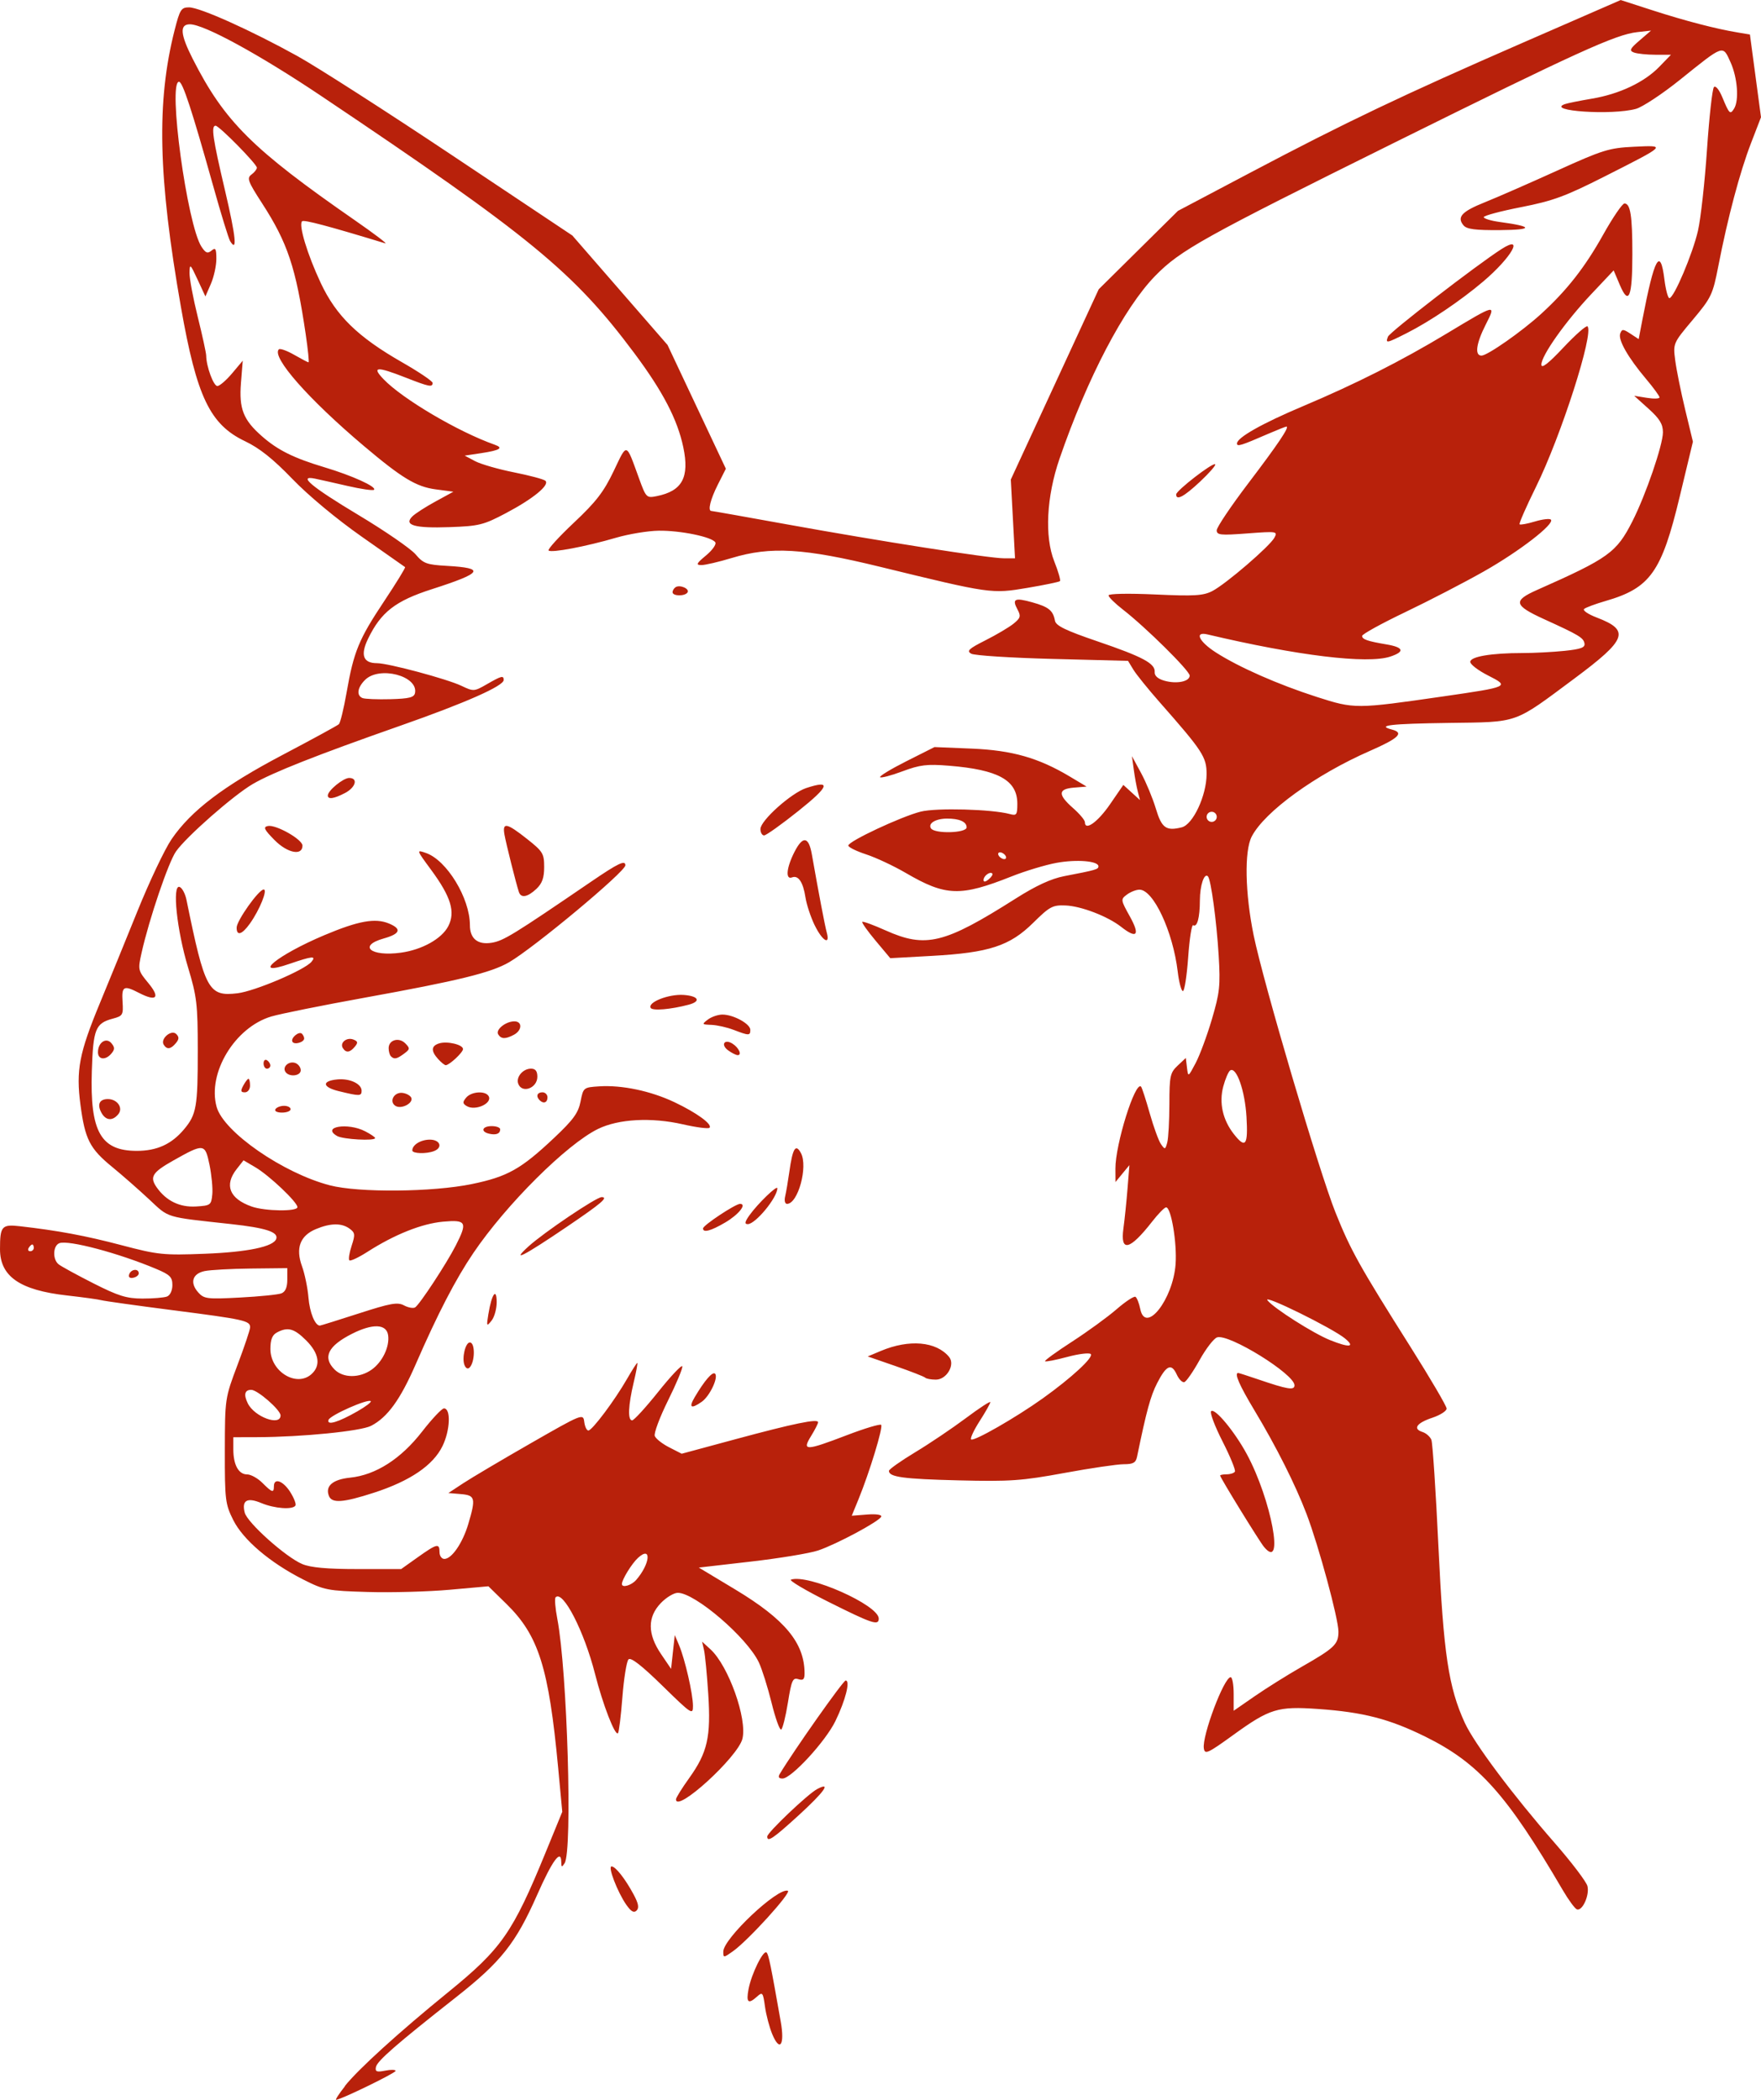 <svg xmlns="http://www.w3.org/2000/svg" xmlns:svg="http://www.w3.org/2000/svg" id="svg175" width="281.136" height="335.173" version="1.1" viewBox="0 0 74.384 88.681"><g id="layer1" transform="translate(-101.903,-113.564)"><path style="fill:#b8210b;stroke-width:1" id="path3955-5" d="m 116.466,201.674 c 0.561,-0.708 2.286,-2.276 4.354,-3.957 2.273,-1.848 2.74,-2.518 4.141,-5.941 l 0.692,-1.689 -0.173,-1.85 c -0.398,-4.245 -0.824,-5.597 -2.19,-6.934 l -0.757,-0.741 -1.642,0.147 c -0.903,0.081 -2.452,0.123 -3.443,0.094 -1.71,-0.05 -1.849,-0.077 -2.743,-0.53 -1.402,-0.712 -2.533,-1.674 -2.951,-2.511 -0.335,-0.67 -0.357,-0.849 -0.354,-2.927 0.005,-2.205 0.005,-2.218 0.535,-3.622 0.293,-0.775 0.533,-1.491 0.533,-1.591 0,-0.277 -0.247,-0.332 -3.265,-0.72 -1.541,-0.198 -2.899,-0.389 -3.017,-0.422 -0.118,-0.034 -0.772,-0.124 -1.454,-0.201 -1.992,-0.223 -2.829,-0.803 -2.829,-1.959 0,-0.966 0.075,-1.052 0.834,-0.966 1.618,0.184 2.775,0.4 4.305,0.803 1.533,0.404 1.764,0.428 3.498,0.361 1.825,-0.07 2.923,-0.299 3.032,-0.632 0.094,-0.286 -0.445,-0.462 -1.91,-0.622 -2.821,-0.309 -2.6,-0.242 -3.465,-1.049 -0.439,-0.409 -1.137,-1.022 -1.553,-1.362 -0.95,-0.777 -1.149,-1.166 -1.342,-2.623 -0.194,-1.465 -0.056,-2.184 0.826,-4.312 0.358,-0.864 1.066,-2.598 1.574,-3.855 0.507,-1.256 1.158,-2.63 1.446,-3.052 0.825,-1.209 2.19,-2.246 4.695,-3.565 1.245,-0.656 2.314,-1.238 2.374,-1.295 0.06,-0.056 0.206,-0.656 0.325,-1.333 0.302,-1.733 0.516,-2.253 1.582,-3.854 0.516,-0.776 0.917,-1.428 0.889,-1.448 -0.028,-0.021 -0.853,-0.601 -1.834,-1.288 -1.055,-0.739 -2.252,-1.735 -2.927,-2.436 -0.813,-0.844 -1.389,-1.303 -1.999,-1.593 -1.481,-0.705 -2.04,-1.874 -2.706,-5.658 -0.966,-5.495 -1.039,-8.676 -0.269,-11.703 0.223,-0.875 0.279,-0.964 0.611,-0.963 0.459,8.7e-4 2.619,0.972 4.577,2.057 0.824,0.457 3.775,2.349 6.556,4.205 l 5.057,3.374 2.01,2.311 2.01,2.311 1.232,2.614 1.232,2.614 -0.34,0.673 c -0.315,0.624 -0.434,1.111 -0.271,1.111 0.038,0 1.467,0.253 3.177,0.563 3.926,0.711 8.559,1.436 9.176,1.436 h 0.472 l -0.089,-1.663 -0.089,-1.663 1.857,-4.019 1.857,-4.019 1.673,-1.655 1.673,-1.655 3.07,-1.621 c 4,-2.113 6.447,-3.279 11.492,-5.479 l 4.14,-1.805 1.356,0.438 c 1.38,0.445 2.656,0.777 3.586,0.932 l 0.516,0.086 0.234,1.747 0.234,1.747 -0.429,1.113 c -0.465,1.208 -0.978,3.138 -1.372,5.167 -0.236,1.213 -0.296,1.34 -1.083,2.277 -0.83,0.988 -0.832,0.994 -0.739,1.713 0.051,0.397 0.24,1.332 0.42,2.078 l 0.327,1.356 -0.559,2.326 c -0.765,3.184 -1.243,3.856 -3.134,4.403 -0.432,0.125 -0.839,0.277 -0.904,0.337 -0.066,0.061 0.174,0.223 0.533,0.36 1.422,0.543 1.282,0.924 -0.95,2.583 -2.586,1.923 -2.316,1.828 -5.302,1.869 -2.467,0.034 -3.071,0.105 -2.395,0.281 0.524,0.137 0.283,0.369 -0.933,0.901 -2.293,1.003 -4.447,2.564 -4.992,3.617 -0.317,0.612 -0.282,2.389 0.081,4.167 0.407,1.993 2.766,9.983 3.456,11.707 0.642,1.602 1.006,2.255 3.176,5.692 0.836,1.325 1.52,2.492 1.52,2.594 0,0.102 -0.269,0.275 -0.598,0.385 -0.67,0.223 -0.843,0.47 -0.423,0.603 0.154,0.049 0.324,0.199 0.377,0.333 0.053,0.134 0.187,2.165 0.298,4.513 0.214,4.521 0.426,5.943 1.113,7.438 0.4,0.872 2.035,3.057 3.79,5.065 0.719,0.823 1.345,1.647 1.391,1.831 0.095,0.38 -0.21,1.06 -0.442,0.985 -0.084,-0.027 -0.357,-0.398 -0.606,-0.824 -2.354,-4.027 -3.548,-5.36 -5.793,-6.469 -1.527,-0.754 -2.63,-1.039 -4.544,-1.173 -1.698,-0.119 -2.036,-0.015 -3.582,1.103 -1.074,0.777 -1.195,0.831 -1.236,0.561 -0.081,-0.526 0.853,-3.006 1.133,-3.006 0.07,0 0.127,0.319 0.127,0.709 v 0.709 l 0.892,-0.617 c 0.491,-0.339 1.374,-0.892 1.963,-1.229 1.41,-0.806 1.57,-0.959 1.57,-1.498 0,-0.544 -0.832,-3.614 -1.346,-4.966 -0.469,-1.233 -1.279,-2.845 -2.207,-4.387 -0.634,-1.055 -0.858,-1.57 -0.681,-1.57 0.027,0 0.396,0.118 0.821,0.263 1.274,0.435 1.557,0.481 1.557,0.257 0,-0.471 -2.765,-2.183 -3.268,-2.024 -0.139,0.044 -0.472,0.476 -0.741,0.96 -0.269,0.484 -0.558,0.902 -0.642,0.93 -0.085,0.028 -0.23,-0.117 -0.323,-0.322 -0.224,-0.491 -0.441,-0.393 -0.832,0.374 -0.275,0.54 -0.446,1.166 -0.843,3.095 -0.053,0.259 -0.162,0.321 -0.564,0.321 -0.274,0 -1.406,0.167 -2.515,0.371 -1.797,0.33 -2.285,0.364 -4.46,0.311 -2.331,-0.057 -2.943,-0.14 -2.943,-0.401 0,-0.064 0.498,-0.417 1.106,-0.784 0.609,-0.367 1.572,-1.016 2.142,-1.442 0.569,-0.426 1.035,-0.73 1.035,-0.676 0,0.054 -0.201,0.411 -0.447,0.794 -0.246,0.383 -0.41,0.733 -0.364,0.779 0.103,0.103 1.884,-0.917 3.024,-1.731 1.22,-0.872 2.16,-1.741 2.029,-1.874 -0.062,-0.063 -0.509,-0.008 -0.994,0.122 -0.485,0.13 -0.907,0.212 -0.937,0.182 -0.03,-0.03 0.482,-0.401 1.137,-0.825 0.655,-0.424 1.502,-1.039 1.881,-1.368 0.379,-0.329 0.74,-0.566 0.802,-0.528 0.062,0.039 0.153,0.269 0.202,0.512 0.217,1.084 1.385,-0.397 1.493,-1.894 0.064,-0.891 -0.188,-2.397 -0.401,-2.397 -0.066,0 -0.334,0.273 -0.594,0.607 -0.943,1.208 -1.349,1.304 -1.209,0.286 0.051,-0.373 0.129,-1.128 0.173,-1.678 l 0.08,-0.999 -0.294,0.357 -0.294,0.357 -0.003,-0.562 c -0.006,-1.023 0.835,-3.715 1.083,-3.467 0.037,0.037 0.201,0.541 0.365,1.12 0.164,0.579 0.378,1.168 0.476,1.309 0.167,0.239 0.184,0.235 0.266,-0.071 0.048,-0.18 0.088,-0.91 0.09,-1.623 0.002,-1.185 0.032,-1.323 0.348,-1.621 l 0.346,-0.325 0.049,0.407 c 0.049,0.407 0.049,0.407 0.365,-0.189 0.174,-0.328 0.484,-1.163 0.688,-1.856 0.331,-1.122 0.362,-1.416 0.286,-2.687 -0.088,-1.458 -0.327,-3.22 -0.455,-3.347 -0.156,-0.156 -0.337,0.386 -0.339,1.016 -0.002,0.735 -0.116,1.153 -0.284,1.049 -0.06,-0.037 -0.155,0.573 -0.211,1.357 -0.056,0.784 -0.155,1.425 -0.222,1.425 -0.067,0 -0.165,-0.369 -0.219,-0.821 -0.201,-1.693 -1.027,-3.462 -1.616,-3.462 -0.138,0 -0.376,0.093 -0.528,0.206 -0.271,0.202 -0.269,0.221 0.124,0.928 0.439,0.791 0.297,0.96 -0.367,0.438 -0.567,-0.446 -1.69,-0.878 -2.349,-0.905 -0.549,-0.022 -0.67,0.043 -1.369,0.733 -0.989,0.977 -1.862,1.262 -4.27,1.396 l -1.767,0.098 -0.619,-0.739 c -0.34,-0.406 -0.593,-0.764 -0.563,-0.795 0.031,-0.031 0.473,0.131 0.982,0.359 1.699,0.761 2.481,0.57 5.496,-1.343 0.86,-0.545 1.498,-0.84 2.051,-0.947 1.351,-0.26 1.446,-0.288 1.446,-0.416 0,-0.227 -0.928,-0.302 -1.781,-0.144 -0.464,0.086 -1.315,0.343 -1.891,0.572 -2.16,0.858 -2.776,0.838 -4.465,-0.147 -0.51,-0.298 -1.265,-0.651 -1.678,-0.786 -0.412,-0.135 -0.75,-0.302 -0.75,-0.372 0,-0.179 2.232,-1.224 3.057,-1.432 0.663,-0.167 3.003,-0.104 3.761,0.101 0.29,0.079 0.321,0.037 0.321,-0.436 0,-0.991 -0.799,-1.435 -2.883,-1.604 -0.934,-0.076 -1.228,-0.04 -1.968,0.236 -0.478,0.179 -0.904,0.291 -0.946,0.249 -0.042,-0.042 0.458,-0.346 1.111,-0.675 l 1.188,-0.598 1.57,0.065 c 1.709,0.071 2.826,0.39 4.157,1.187 l 0.697,0.417 -0.535,0.044 c -0.676,0.056 -0.686,0.293 -0.036,0.865 0.275,0.241 0.5,0.51 0.5,0.596 0,0.383 0.544,-0.006 1.06,-0.757 l 0.563,-0.819 0.352,0.321 0.352,0.321 -0.093,-0.357 c -0.051,-0.196 -0.128,-0.614 -0.17,-0.928 l -0.078,-0.571 0.387,0.714 c 0.213,0.393 0.492,1.067 0.622,1.499 0.247,0.824 0.433,0.959 1.095,0.793 0.476,-0.12 1.047,-1.341 1.049,-2.243 0.002,-0.726 -0.159,-0.972 -1.987,-3.047 -0.484,-0.55 -0.982,-1.166 -1.106,-1.37 l -0.225,-0.371 -3.188,-0.082 c -1.753,-0.045 -3.299,-0.144 -3.435,-0.22 -0.206,-0.116 -0.107,-0.209 0.601,-0.566 0.466,-0.235 1.001,-0.552 1.187,-0.703 0.296,-0.24 0.318,-0.317 0.166,-0.599 -0.241,-0.45 -0.116,-0.51 0.628,-0.301 0.69,0.193 0.875,0.343 0.955,0.777 0.039,0.211 0.453,0.412 1.787,0.867 1.929,0.658 2.456,0.941 2.425,1.3 -0.013,0.156 0.132,0.286 0.407,0.365 0.521,0.149 1.071,0.038 1.071,-0.216 0,-0.205 -1.856,-2.04 -2.82,-2.788 -0.334,-0.259 -0.607,-0.528 -0.607,-0.599 0,-0.074 0.834,-0.09 1.966,-0.039 1.661,0.076 2.036,0.053 2.417,-0.144 0.574,-0.297 2.429,-1.892 2.624,-2.256 0.142,-0.266 0.103,-0.272 -1.145,-0.178 -1.134,0.086 -1.293,0.069 -1.293,-0.132 0,-0.126 0.6,-1.019 1.333,-1.984 1.261,-1.659 1.756,-2.396 1.611,-2.396 -0.035,0 -0.375,0.135 -0.755,0.299 -1.175,0.51 -1.332,0.558 -1.332,0.413 0,-0.247 1.061,-0.846 2.794,-1.577 2.215,-0.934 4.154,-1.914 6.054,-3.059 2.111,-1.272 2.108,-1.271 1.658,-0.384 -0.405,0.799 -0.475,1.31 -0.179,1.31 0.249,0 1.706,-1.019 2.522,-1.765 1.084,-0.99 1.845,-1.961 2.616,-3.339 0.406,-0.726 0.812,-1.321 0.901,-1.321 0.253,-2.4e-4 0.334,0.521 0.334,2.141 -2.6e-4,1.817 -0.151,2.19 -0.528,1.302 l -0.262,-0.617 -0.946,1.003 c -1.092,1.158 -2.116,2.606 -2.107,2.98 0.004,0.177 0.295,-0.049 0.932,-0.726 0.509,-0.541 0.966,-0.943 1.016,-0.893 0.28,0.28 -1.115,4.627 -2.174,6.775 -0.414,0.84 -0.727,1.553 -0.695,1.585 0.032,0.032 0.321,-0.02 0.643,-0.117 0.322,-0.097 0.628,-0.133 0.679,-0.081 0.174,0.177 -1.328,1.338 -2.834,2.19 -0.824,0.467 -2.318,1.24 -3.319,1.719 -1.001,0.479 -1.82,0.93 -1.82,1.003 0,0.145 0.224,0.223 1.03,0.359 0.729,0.123 0.785,0.308 0.158,0.515 -0.969,0.32 -3.913,-0.037 -7.72,-0.937 -0.567,-0.134 -0.363,0.301 0.357,0.763 0.972,0.623 2.626,1.352 4.26,1.877 1.596,0.512 1.646,0.512 5.341,-0.022 2.791,-0.404 2.818,-0.416 1.89,-0.886 -0.412,-0.209 -0.748,-0.466 -0.748,-0.572 0,-0.224 0.888,-0.374 2.212,-0.374 0.488,0 1.285,-0.042 1.771,-0.092 0.696,-0.073 0.875,-0.14 0.841,-0.316 -0.046,-0.24 -0.229,-0.35 -1.705,-1.022 -1.278,-0.583 -1.326,-0.778 -0.298,-1.234 3.031,-1.344 3.355,-1.578 4.029,-2.903 0.562,-1.107 1.288,-3.222 1.288,-3.755 0,-0.347 -0.138,-0.573 -0.607,-0.996 l -0.607,-0.547 0.535,0.086 c 0.294,0.047 0.535,0.039 0.535,-0.019 0,-0.057 -0.255,-0.407 -0.567,-0.777 -0.768,-0.911 -1.193,-1.659 -1.092,-1.922 0.074,-0.194 0.122,-0.193 0.431,0.01 l 0.348,0.228 0.159,-0.83 c 0.503,-2.618 0.755,-3.077 0.928,-1.692 0.054,0.435 0.149,0.791 0.21,0.791 0.191,0 0.989,-1.883 1.209,-2.855 0.116,-0.51 0.287,-2.052 0.38,-3.426 0.093,-1.374 0.225,-2.558 0.292,-2.631 0.071,-0.077 0.219,0.102 0.355,0.428 0.292,0.705 0.331,0.743 0.494,0.485 0.221,-0.349 0.148,-1.314 -0.148,-1.966 -0.334,-0.737 -0.263,-0.762 -2.138,0.745 -0.744,0.597 -1.579,1.149 -1.856,1.226 -1.013,0.281 -3.84,0.091 -2.998,-0.202 0.116,-0.04 0.628,-0.143 1.138,-0.229 1.162,-0.195 2.214,-0.693 2.849,-1.349 l 0.49,-0.506 h -0.659 c -0.362,0 -0.769,-0.043 -0.905,-0.094 -0.209,-0.08 -0.174,-0.156 0.238,-0.51 l 0.484,-0.416 -0.59,0.066 c -0.908,0.102 -2.539,0.845 -10.26,4.672 -8.076,4.003 -9.035,4.537 -10.096,5.624 -1.316,1.348 -2.864,4.308 -4.039,7.72 -0.552,1.604 -0.638,3.289 -0.222,4.337 0.168,0.422 0.276,0.797 0.24,0.833 -0.036,0.036 -0.656,0.164 -1.378,0.286 -1.513,0.255 -1.552,0.249 -6.206,-0.887 -3.235,-0.79 -4.634,-0.874 -6.281,-0.375 -0.549,0.166 -1.128,0.301 -1.285,0.299 -0.24,-0.003 -0.208,-0.068 0.2,-0.407 0.267,-0.222 0.444,-0.47 0.393,-0.553 -0.143,-0.231 -1.475,-0.505 -2.394,-0.492 -0.454,0.006 -1.263,0.14 -1.797,0.296 -1.27,0.372 -2.741,0.65 -2.852,0.54 -0.048,-0.048 0.434,-0.578 1.071,-1.177 0.934,-0.878 1.26,-1.301 1.68,-2.181 0.578,-1.209 0.507,-1.23 1.07,0.315 0.296,0.814 0.316,0.833 0.745,0.747 1.079,-0.216 1.391,-0.79 1.124,-2.065 -0.246,-1.172 -0.864,-2.359 -2.07,-3.975 -2.558,-3.429 -4.393,-4.935 -13.215,-10.855 -2.614,-1.754 -4.958,-3.034 -5.556,-3.034 -0.443,0 -0.408,0.423 0.121,1.464 1.343,2.642 2.515,3.809 6.846,6.813 0.825,0.572 1.403,1.011 1.285,0.975 -2.412,-0.735 -3.438,-1.007 -3.514,-0.932 -0.154,0.154 0.221,1.395 0.787,2.602 0.653,1.392 1.564,2.281 3.44,3.355 0.707,0.405 1.286,0.795 1.286,0.868 0,0.195 -0.14,0.168 -1.142,-0.225 -1.225,-0.48 -1.441,-0.464 -0.931,0.068 0.803,0.838 3.152,2.223 4.699,2.77 0.383,0.135 0.22,0.235 -0.578,0.356 l -0.692,0.104 0.439,0.233 c 0.241,0.128 0.98,0.341 1.642,0.473 0.662,0.132 1.26,0.292 1.329,0.356 0.191,0.178 -0.516,0.758 -1.664,1.365 -0.95,0.502 -1.137,0.549 -2.387,0.593 -1.478,0.053 -1.944,-0.082 -1.57,-0.453 0.118,-0.117 0.556,-0.4 0.974,-0.628 l 0.76,-0.415 -0.745,-0.099 c -0.826,-0.11 -1.427,-0.473 -3.045,-1.84 -2.335,-1.973 -3.902,-3.754 -3.584,-4.073 0.05,-0.05 0.34,0.053 0.645,0.228 0.305,0.175 0.579,0.319 0.61,0.319 0.031,0 -0.024,-0.536 -0.12,-1.19 -0.418,-2.825 -0.762,-3.857 -1.847,-5.534 -0.595,-0.919 -0.646,-1.058 -0.444,-1.206 0.126,-0.092 0.229,-0.223 0.229,-0.29 0,-0.154 -1.593,-1.773 -1.744,-1.773 -0.198,0 -0.122,0.523 0.396,2.726 0.461,1.962 0.531,2.654 0.218,2.147 -0.064,-0.103 -0.389,-1.161 -0.722,-2.352 -0.895,-3.191 -1.284,-4.377 -1.437,-4.377 -0.481,0 0.343,6.041 0.95,6.968 0.175,0.267 0.258,0.299 0.422,0.163 0.171,-0.142 0.205,-0.085 0.205,0.352 0,0.287 -0.104,0.761 -0.231,1.053 l -0.231,0.531 -0.331,-0.714 c -0.309,-0.665 -0.332,-0.685 -0.34,-0.285 -0.005,0.236 0.151,1.071 0.346,1.856 0.195,0.785 0.356,1.524 0.358,1.641 0.005,0.459 0.309,1.285 0.472,1.285 0.095,1e-5 0.374,-0.241 0.622,-0.535 l 0.45,-0.535 -0.075,0.937 c -0.087,1.093 0.096,1.561 0.885,2.253 0.67,0.589 1.343,0.923 2.646,1.313 1.167,0.35 2.213,0.825 2.089,0.949 -0.043,0.043 -0.547,-0.03 -1.12,-0.162 -0.573,-0.132 -1.193,-0.271 -1.377,-0.309 -0.74,-0.152 -0.144,0.347 1.831,1.532 1.129,0.677 2.217,1.427 2.42,1.665 0.33,0.389 0.466,0.439 1.326,0.488 1.642,0.093 1.511,0.295 -0.637,0.985 -1.541,0.495 -2.15,0.968 -2.695,2.094 -0.333,0.688 -0.208,1.031 0.378,1.031 0.474,0 2.957,0.666 3.566,0.956 0.512,0.244 0.538,0.242 1.076,-0.068 0.619,-0.356 0.709,-0.379 0.709,-0.177 0,0.251 -1.616,0.966 -4.371,1.932 -3.534,1.24 -5.398,1.977 -6.225,2.459 -0.821,0.479 -2.806,2.222 -3.246,2.85 -0.319,0.456 -1.133,2.853 -1.451,4.271 -0.163,0.73 -0.158,0.753 0.286,1.291 0.512,0.619 0.344,0.795 -0.395,0.413 -0.649,-0.335 -0.74,-0.287 -0.697,0.372 0.036,0.557 0.01,0.602 -0.408,0.713 -0.738,0.197 -0.833,0.434 -0.89,2.221 -0.081,2.555 0.376,3.365 1.901,3.365 0.847,0 1.464,-0.281 1.988,-0.903 0.533,-0.633 0.588,-0.951 0.586,-3.349 0,-1.943 -0.04,-2.267 -0.411,-3.498 -0.473,-1.567 -0.677,-3.504 -0.359,-3.398 0.108,0.036 0.241,0.285 0.295,0.554 0.777,3.806 0.928,4.083 2.151,3.938 0.733,-0.087 2.839,-0.983 3.128,-1.331 0.215,-0.259 0.03,-0.241 -0.925,0.087 -1.674,0.576 -0.532,-0.367 1.465,-1.209 1.438,-0.606 2.148,-0.735 2.729,-0.495 0.554,0.229 0.484,0.436 -0.215,0.632 -1.11,0.312 -0.553,0.776 0.721,0.601 0.893,-0.122 1.728,-0.588 2.001,-1.116 0.311,-0.601 0.117,-1.241 -0.721,-2.379 -0.632,-0.858 -0.632,-0.86 -0.218,-0.715 0.879,0.306 1.854,1.909 1.854,3.046 0,0.572 0.33,0.84 0.918,0.745 0.5,-0.081 0.901,-0.327 4.195,-2.575 1.154,-0.787 1.454,-0.931 1.454,-0.696 0,0.267 -3.853,3.479 -4.913,4.095 -0.759,0.441 -2.142,0.78 -6.105,1.497 -1.78,0.322 -3.553,0.679 -3.938,0.793 -1.537,0.456 -2.705,2.386 -2.31,3.816 0.292,1.059 2.804,2.8 4.783,3.315 1.216,0.317 4.341,0.289 6.001,-0.054 1.505,-0.311 2.073,-0.63 3.476,-1.953 0.808,-0.762 1.018,-1.051 1.113,-1.534 0.116,-0.589 0.124,-0.596 0.789,-0.639 0.955,-0.062 2.169,0.193 3.17,0.666 0.943,0.445 1.627,0.944 1.487,1.084 -0.049,0.049 -0.554,-0.016 -1.123,-0.146 -1.335,-0.304 -2.714,-0.229 -3.582,0.193 -1.32,0.642 -3.878,3.188 -5.27,5.243 -0.75,1.107 -1.501,2.557 -2.435,4.7 -0.652,1.496 -1.191,2.24 -1.884,2.598 -0.434,0.225 -2.911,0.472 -4.784,0.479 l -1.035,0.003 v 0.509 c 0,0.658 0.222,1.061 0.583,1.061 0.158,0 0.448,0.161 0.644,0.357 0.414,0.414 0.487,0.435 0.487,0.143 0,-0.37 0.388,-0.233 0.69,0.244 0.159,0.252 0.258,0.509 0.22,0.571 -0.114,0.185 -0.88,0.129 -1.439,-0.104 -0.602,-0.252 -0.835,-0.119 -0.704,0.402 0.107,0.426 1.738,1.884 2.432,2.174 0.357,0.149 1.044,0.211 2.341,0.211 h 1.835 l 0.703,-0.5 c 0.814,-0.578 0.918,-0.603 0.918,-0.214 0,0.157 0.092,0.286 0.204,0.286 0.311,0 0.772,-0.672 1.01,-1.473 0.326,-1.097 0.296,-1.215 -0.314,-1.266 l -0.527,-0.044 0.627,-0.413 c 0.345,-0.227 1.626,-0.986 2.847,-1.686 2.188,-1.254 2.221,-1.267 2.266,-0.907 0.025,0.201 0.103,0.365 0.174,0.365 0.159,0 1.108,-1.266 1.632,-2.177 0.214,-0.373 0.41,-0.678 0.434,-0.678 0.025,0 -0.043,0.369 -0.151,0.821 -0.233,0.976 -0.259,1.606 -0.067,1.606 0.077,0 0.575,-0.544 1.106,-1.209 0.532,-0.665 0.988,-1.148 1.013,-1.074 0.025,0.074 -0.244,0.719 -0.598,1.434 -0.355,0.715 -0.608,1.393 -0.564,1.509 0.044,0.115 0.318,0.331 0.609,0.479 l 0.528,0.27 2.274,-0.614 c 2.469,-0.667 3.487,-0.876 3.487,-0.716 0,0.057 -0.134,0.319 -0.297,0.584 -0.392,0.634 -0.233,0.63 1.516,-0.039 0.747,-0.286 1.397,-0.481 1.445,-0.434 0.092,0.092 -0.49,2.002 -0.958,3.145 l -0.284,0.693 0.646,-0.051 c 0.377,-0.03 0.627,0.006 0.6,0.087 -0.064,0.191 -1.884,1.168 -2.667,1.431 -0.353,0.119 -1.632,0.33 -2.841,0.469 l -2.198,0.253 1.538,0.925 c 2.104,1.266 2.926,2.26 2.929,3.541 5.3e-4,0.258 -0.058,0.312 -0.265,0.247 -0.233,-0.074 -0.286,0.045 -0.438,0.988 -0.095,0.589 -0.223,1.103 -0.284,1.14 -0.061,0.038 -0.244,-0.47 -0.406,-1.129 -0.163,-0.659 -0.405,-1.428 -0.539,-1.71 -0.498,-1.05 -2.697,-2.936 -3.422,-2.936 -0.166,0 -0.489,0.195 -0.718,0.434 -0.568,0.592 -0.565,1.305 0.009,2.151 l 0.425,0.627 0.078,-0.714 0.078,-0.714 0.181,0.428 c 0.249,0.588 0.585,2.052 0.588,2.56 0.002,0.4 -0.055,0.362 -1.288,-0.844 -0.875,-0.856 -1.337,-1.216 -1.435,-1.117 -0.08,0.08 -0.196,0.798 -0.258,1.595 -0.062,0.797 -0.146,1.483 -0.187,1.524 -0.124,0.124 -0.641,-1.213 -0.969,-2.504 -0.459,-1.806 -1.355,-3.547 -1.665,-3.237 -0.048,0.048 -0.016,0.459 0.072,0.913 0.42,2.179 0.647,9.794 0.308,10.319 -0.117,0.181 -0.139,0.174 -0.141,-0.048 -0.005,-0.577 -0.376,-0.071 -1.021,1.389 -0.899,2.038 -1.522,2.822 -3.432,4.325 -2.509,1.974 -3.326,2.686 -3.376,2.943 -0.038,0.196 0.033,0.223 0.393,0.151 0.241,-0.048 0.438,-0.043 0.438,0.011 0,0.09 -2.327,1.222 -2.513,1.222 -0.044,0 0.123,-0.257 0.372,-0.572 z m 12.308,-21.379 c 0.593,-0.68 0.663,-1.462 0.083,-0.938 -0.262,0.237 -0.685,0.922 -0.685,1.109 0,0.175 0.398,0.062 0.602,-0.171 z m -11.762,-7.13 c 0.34,-0.195 0.588,-0.384 0.552,-0.42 -0.116,-0.116 -1.718,0.593 -1.784,0.789 -0.083,0.25 0.411,0.102 1.231,-0.368 z m -3.259,0.181 c 0,-0.231 -0.973,-1.081 -1.238,-1.081 -0.278,0 -0.328,0.204 -0.143,0.576 0.284,0.57 1.381,0.971 1.381,0.505 z m 1.309,-1.746 c 0.401,-0.363 0.32,-0.875 -0.224,-1.42 -0.509,-0.509 -0.779,-0.583 -1.237,-0.338 -0.2,0.107 -0.276,0.3 -0.276,0.701 0,0.955 1.106,1.628 1.738,1.056 z m 2.54,-0.188 c 0.456,-0.325 0.764,-0.969 0.695,-1.454 -0.068,-0.48 -0.653,-0.502 -1.53,-0.058 -1.014,0.514 -1.246,0.992 -0.731,1.508 0.365,0.365 1.055,0.367 1.565,0.004 z m 41.122,-1.31 c -0.528,-0.44 -3.528,-1.915 -3.28,-1.613 0.283,0.344 1.928,1.389 2.637,1.675 0.813,0.328 1.08,0.302 0.642,-0.062 z m -41.666,-1.063 c 1.345,-0.435 1.637,-0.487 1.911,-0.34 0.178,0.095 0.388,0.133 0.468,0.084 0.189,-0.117 1.329,-1.852 1.718,-2.616 0.504,-0.988 0.447,-1.093 -0.542,-1.004 -0.894,0.081 -2.05,0.543 -3.19,1.274 -0.376,0.241 -0.72,0.402 -0.764,0.358 -0.044,-0.044 0,-0.32 0.096,-0.613 0.156,-0.473 0.146,-0.555 -0.084,-0.723 -0.338,-0.247 -0.807,-0.241 -1.425,0.017 -0.67,0.28 -0.865,0.804 -0.586,1.572 0.115,0.317 0.238,0.912 0.272,1.321 0.053,0.634 0.277,1.183 0.482,1.183 0.031,0 0.771,-0.231 1.644,-0.513 z m -8.1,-0.716 c 0.131,-0.05 0.226,-0.253 0.226,-0.482 0,-0.337 -0.101,-0.438 -0.678,-0.681 -1.591,-0.67 -3.717,-1.235 -4.096,-1.089 -0.27,0.104 -0.294,0.675 -0.037,0.888 0.102,0.085 0.761,0.445 1.463,0.802 1.068,0.541 1.411,0.648 2.087,0.649 0.445,5.3e-4 0.911,-0.038 1.035,-0.086 z m -1.599,-0.935 c 0.074,-0.222 0.394,-0.261 0.405,-0.049 0.005,0.079 -0.1,0.165 -0.231,0.192 -0.149,0.031 -0.214,-0.023 -0.174,-0.143 z m 6.429,0.803 c 0.17,-0.066 0.25,-0.253 0.25,-0.582 v -0.484 l -1.535,0.017 c -0.844,0.009 -1.727,0.058 -1.961,0.108 -0.516,0.11 -0.629,0.496 -0.264,0.903 0.243,0.271 0.376,0.287 1.761,0.214 0.824,-0.043 1.611,-0.123 1.749,-0.176 z m -10.458,-1.923 c 0,-0.079 -0.029,-0.143 -0.063,-0.143 -0.035,0 -0.103,0.064 -0.151,0.143 -0.049,0.079 -0.02,0.143 0.063,0.143 0.083,0 0.151,-0.064 0.151,-0.143 z m 11.136,-1.719 c 0,-0.211 -1.186,-1.336 -1.777,-1.684 l -0.499,-0.294 -0.29,0.369 c -0.536,0.681 -0.305,1.255 0.638,1.585 0.565,0.198 1.927,0.215 1.927,0.025 z m -3.596,-0.534 c 0.025,-0.257 -0.029,-0.822 -0.118,-1.255 -0.188,-0.908 -0.231,-0.912 -1.544,-0.172 -0.874,0.493 -0.993,0.688 -0.688,1.123 0.401,0.573 0.973,0.851 1.662,0.81 0.612,-0.037 0.645,-0.06 0.687,-0.506 z m 43.684,-3.28 c -0.065,-1.102 -0.423,-2.125 -0.687,-1.962 -0.073,0.045 -0.205,0.35 -0.293,0.677 -0.186,0.691 -0.025,1.413 0.448,2.015 0.494,0.628 0.603,0.477 0.532,-0.73 z m -10.737,-10.278 c -0.099,-0.099 -0.37,0.102 -0.37,0.275 0,0.095 0.082,0.084 0.218,-0.029 0.12,-0.099 0.188,-0.21 0.152,-0.246 z m 0.558,-0.751 c -0.049,-0.079 -0.152,-0.143 -0.231,-0.143 -0.079,0 -0.103,0.064 -0.054,0.143 0.049,0.079 0.152,0.143 0.231,0.143 0.079,0 0.103,-0.064 0.054,-0.143 z m -1.642,-1.198 c 0,-0.236 -0.308,-0.373 -0.833,-0.37 -0.477,0.003 -0.805,0.202 -0.676,0.41 0.15,0.242 1.509,0.206 1.509,-0.04 z m 10.565,-0.444 c 0,-0.118 -0.096,-0.214 -0.214,-0.214 -0.118,0 -0.214,0.096 -0.214,0.214 0,0.118 0.096,0.214 0.214,0.214 0.118,0 0.214,-0.096 0.214,-0.214 z m -33.865,-5.234 c 0.138,-0.721 -1.511,-1.15 -2.112,-0.548 -0.324,0.324 -0.37,0.654 -0.107,0.765 0.098,0.041 0.627,0.063 1.176,0.048 0.802,-0.022 1.007,-0.074 1.043,-0.264 z m 15.091,56.653 c -0.121,-0.29 -0.26,-0.818 -0.309,-1.171 -0.081,-0.593 -0.107,-0.626 -0.329,-0.425 -0.378,0.342 -0.473,0.261 -0.365,-0.311 0.121,-0.643 0.63,-1.677 0.762,-1.545 0.087,0.087 0.175,0.519 0.599,2.926 0.173,0.98 -0.038,1.291 -0.357,0.527 z m -2.07,-3.49 c 0,-0.548 2.298,-2.714 2.727,-2.571 0.176,0.059 -1.667,2.091 -2.314,2.552 -0.401,0.286 -0.413,0.286 -0.413,0.019 z m -4.099,-1.982 c -0.371,-0.537 -0.787,-1.617 -0.621,-1.617 0.167,0 0.572,0.515 0.933,1.185 0.204,0.379 0.238,0.566 0.125,0.679 -0.113,0.113 -0.233,0.045 -0.436,-0.247 z m 5.955,-2.879 c 0,-0.165 1.71,-1.792 2.106,-2.003 0.623,-0.332 0.31,0.112 -0.785,1.112 -1.069,0.976 -1.321,1.146 -1.321,0.891 z m -3.855,-1.57 c 0,-0.066 0.251,-0.47 0.558,-0.898 0.774,-1.08 0.923,-1.737 0.806,-3.551 -0.053,-0.824 -0.134,-1.66 -0.179,-1.856 l -0.082,-0.357 0.357,0.327 c 0.759,0.696 1.558,2.937 1.347,3.777 -0.194,0.774 -2.806,3.155 -2.806,2.557 z m 4.383,-1.071 c 0.59,-0.986 2.68,-3.949 2.785,-3.949 0.205,0 -0.004,0.829 -0.433,1.713 -0.415,0.856 -1.861,2.427 -2.234,2.427 -0.156,0 -0.195,-0.063 -0.118,-0.191 z m 2.062,-7.269 c -0.97,-0.485 -1.685,-0.909 -1.587,-0.941 0.734,-0.245 3.708,1.075 3.708,1.646 0,0.309 -0.277,0.217 -2.121,-0.705 z m 18.393,-2.324 c -0.2,-0.241 -1.852,-2.928 -1.852,-3.012 0,-0.029 0.125,-0.053 0.277,-0.053 0.152,0 0.309,-0.051 0.347,-0.113 0.038,-0.062 -0.197,-0.637 -0.523,-1.277 -0.326,-0.64 -0.543,-1.214 -0.481,-1.275 0.152,-0.152 0.988,0.852 1.506,1.811 1.04,1.925 1.607,4.98 0.727,3.92 z m -39.499,-2.157 c -0.159,-0.415 0.164,-0.691 0.899,-0.767 1.081,-0.112 2.141,-0.79 3.035,-1.94 0.421,-0.542 0.839,-0.985 0.928,-0.985 0.298,0 0.263,0.921 -0.06,1.587 -0.395,0.816 -1.367,1.478 -2.901,1.975 -1.307,0.423 -1.776,0.455 -1.901,0.131 z m 15.453,-4.166 c 0.415,-0.703 0.755,-1.096 0.859,-0.992 0.153,0.153 -0.224,0.95 -0.561,1.186 -0.455,0.319 -0.56,0.25 -0.298,-0.194 z m 9.736,-0.824 c -0.046,-0.046 -0.611,-0.267 -1.256,-0.49 l -1.172,-0.406 0.554,-0.233 c 1.196,-0.503 2.339,-0.403 2.882,0.252 0.269,0.324 -0.098,0.959 -0.555,0.96 -0.203,5.3e-4 -0.407,-0.037 -0.453,-0.083 z m -19.462,-0.535 c -0.115,-0.3 0.041,-0.952 0.228,-0.952 0.23,0 0.222,0.818 -0.01,1.059 -0.075,0.078 -0.163,0.035 -0.218,-0.107 z m 1.014,-2.165 c 0.136,-0.833 0.343,-1.125 0.348,-0.491 0,0.279 -0.096,0.633 -0.219,0.785 -0.209,0.259 -0.217,0.241 -0.13,-0.294 z m 1.69,-2.842 c 0.656,-0.595 2.864,-2.083 3.09,-2.083 0.3,0 -0.004,0.26 -1.464,1.25 -1.83,1.241 -2.394,1.53 -1.626,0.833 z m 7.374,-0.763 c 0.003,-0.131 1.367,-1.035 1.562,-1.035 0.304,0 -0.059,0.455 -0.63,0.789 -0.608,0.356 -0.937,0.443 -0.932,0.246 z m 1.973,-0.571 c 0.346,-0.481 1.165,-1.271 1.165,-1.124 0,0.395 -0.924,1.516 -1.25,1.516 -0.147,0 -0.125,-0.1 0.085,-0.393 z m 1.496,-0.785 c 0.042,-0.177 0.121,-0.642 0.176,-1.035 0.139,-0.996 0.268,-1.204 0.49,-0.789 0.306,0.572 -0.125,2.145 -0.588,2.145 -0.088,0 -0.122,-0.138 -0.078,-0.321 z m -15.75,-1.935 c 0,-0.237 0.357,-0.457 0.742,-0.457 0.436,0 0.557,0.337 0.174,0.484 -0.325,0.125 -0.916,0.107 -0.916,-0.028 z m -3.18,-0.613 c -0.669,-0.389 0.455,-0.576 1.188,-0.197 0.232,0.12 0.421,0.248 0.421,0.286 0,0.132 -1.36,0.057 -1.609,-0.088 z m 6.428,-0.094 c -0.378,-0.086 -0.299,-0.321 0.107,-0.321 0.196,0 0.357,0.06 0.357,0.134 0,0.186 -0.169,0.254 -0.464,0.187 z m -16.384,-0.895 c -0.185,-0.346 -0.076,-0.568 0.278,-0.568 0.401,0 0.658,0.377 0.437,0.642 -0.247,0.297 -0.533,0.267 -0.715,-0.074 z m 7.354,-0.14 c 0.049,-0.079 0.213,-0.143 0.365,-0.143 0.152,0 0.277,0.064 0.277,0.143 0,0.079 -0.164,0.143 -0.365,0.143 -0.207,0 -0.327,-0.062 -0.277,-0.143 z m 5.075,-0.138 c -0.293,-0.181 -0.061,-0.603 0.302,-0.55 0.171,0.025 0.336,0.122 0.366,0.214 0.075,0.229 -0.43,0.483 -0.668,0.335 z m 3,0.003 c -0.17,-0.107 -0.173,-0.167 -0.018,-0.354 0.214,-0.257 0.802,-0.301 0.945,-0.07 0.188,0.305 -0.566,0.65 -0.927,0.423 z m 3.084,-0.246 c -0.164,-0.164 -0.104,-0.333 0.119,-0.333 0.118,0 0.214,0.096 0.214,0.214 0,0.223 -0.169,0.283 -0.333,0.119 z m -8.485,-0.382 c -0.694,-0.17 -0.727,-0.429 -0.064,-0.495 0.526,-0.052 1.031,0.182 1.031,0.478 0,0.232 -0.085,0.233 -0.966,0.017 z m -4.031,-0.236 c 0.084,-0.157 0.183,-0.286 0.219,-0.286 0.037,0 0.066,0.128 0.066,0.286 0,0.162 -0.095,0.286 -0.219,0.286 -0.175,0 -0.188,-0.058 -0.066,-0.286 z m 11.615,-0.073 c -0.107,-0.28 0.195,-0.641 0.538,-0.641 0.188,0 0.268,0.103 0.268,0.342 0,0.481 -0.644,0.72 -0.806,0.299 z m -9.838,-0.51 c -0.135,-0.218 0.158,-0.471 0.426,-0.368 0.123,0.047 0.224,0.184 0.224,0.304 0,0.25 -0.505,0.299 -0.65,0.063 z m -0.92,-0.353 c 0,-0.122 0.064,-0.183 0.143,-0.134 0.079,0.049 0.143,0.149 0.143,0.223 0,0.074 -0.064,0.134 -0.143,0.134 -0.079,0 -0.143,-0.1 -0.143,-0.223 z m 7.375,-0.181 c -0.311,-0.343 -0.299,-0.556 0.037,-0.663 0.34,-0.108 1.012,0.05 1.012,0.239 0,0.14 -0.568,0.672 -0.727,0.681 -0.047,0.003 -0.191,-0.113 -0.321,-0.256 z m -14.37,-0.293 c 0,-0.411 0.349,-0.642 0.57,-0.376 0.143,0.172 0.143,0.259 0,0.43 -0.247,0.298 -0.571,0.268 -0.571,-0.054 z m 12.373,0.173 c -0.052,-0.052 -0.095,-0.206 -0.095,-0.342 0,-0.351 0.435,-0.475 0.704,-0.202 0.204,0.208 0.2,0.247 -0.053,0.434 -0.309,0.229 -0.416,0.25 -0.556,0.11 z m 14.245,-0.25 c -0.327,-0.239 -0.157,-0.498 0.185,-0.282 0.267,0.169 0.41,0.484 0.219,0.484 -0.07,0 -0.252,-0.091 -0.404,-0.202 z m -16.275,-0.096 c -0.139,-0.224 0.161,-0.47 0.442,-0.362 0.195,0.075 0.207,0.132 0.064,0.304 -0.209,0.252 -0.374,0.27 -0.506,0.057 z m -7.567,-0.144 c -0.153,-0.248 0.325,-0.655 0.53,-0.45 0.127,0.127 0.123,0.219 -0.017,0.386 -0.215,0.26 -0.38,0.28 -0.513,0.064 z m 5.44,-0.119 c -0.095,-0.153 0.274,-0.468 0.4,-0.342 0.052,0.052 0.094,0.141 0.094,0.198 0,0.16 -0.41,0.28 -0.494,0.144 z m 8.689,-0.317 c -0.121,-0.196 0.318,-0.549 0.683,-0.549 0.343,0 0.331,0.38 -0.018,0.566 -0.358,0.191 -0.539,0.187 -0.665,-0.017 z m 9.936,-0.192 c -0.275,-0.106 -0.692,-0.199 -0.928,-0.208 -0.408,-0.015 -0.415,-0.025 -0.151,-0.225 0.152,-0.115 0.429,-0.21 0.614,-0.21 0.465,0 1.179,0.391 1.179,0.646 0,0.249 -0.058,0.249 -0.714,-0.004 z m -3.494,-0.922 c -0.147,-0.238 0.761,-0.596 1.396,-0.55 0.631,0.046 0.742,0.271 0.203,0.413 -0.753,0.199 -1.52,0.264 -1.599,0.136 z m 6.926,-3.493 c -0.168,-0.347 -0.343,-0.877 -0.389,-1.178 -0.099,-0.645 -0.301,-0.946 -0.567,-0.844 -0.287,0.11 -0.237,-0.41 0.102,-1.075 0.353,-0.691 0.6,-0.658 0.734,0.098 0.296,1.679 0.553,3.024 0.631,3.308 0.154,0.559 -0.191,0.35 -0.51,-0.31 z m -24.415,0.095 c 0.005,-0.296 0.935,-1.606 1.142,-1.606 0.177,0 -0.171,0.861 -0.58,1.436 -0.337,0.473 -0.567,0.543 -0.562,0.17 z m 11.921,-1.499 c -0.12,-0.365 -0.543,-2.048 -0.609,-2.427 -0.094,-0.531 0.093,-0.496 0.95,0.182 0.672,0.531 0.727,0.621 0.727,1.189 0,0.457 -0.084,0.693 -0.33,0.925 -0.371,0.348 -0.649,0.398 -0.737,0.132 z m -10.323,-2.196 c -0.437,-0.444 -0.487,-0.549 -0.281,-0.592 0.339,-0.071 1.463,0.565 1.463,0.828 0,0.444 -0.637,0.317 -1.182,-0.236 z m 20.527,-0.467 c 0,-0.356 1.3,-1.519 1.931,-1.728 1.076,-0.355 0.983,-0.08 -0.326,0.965 -0.713,0.569 -1.366,1.035 -1.451,1.035 -0.085,0 -0.155,-0.123 -0.155,-0.272 z m -18.274,-1.416 c 0,-0.205 0.651,-0.739 0.901,-0.739 0.39,0 0.276,0.403 -0.181,0.639 -0.469,0.243 -0.721,0.277 -0.721,0.1 z m 14.562,-8.583 c 0,-0.074 0.059,-0.17 0.13,-0.215 0.184,-0.114 0.598,0.068 0.503,0.221 -0.105,0.17 -0.633,0.165 -0.633,-0.006 z m 21.272,-4.131 c 0,-0.163 1.556,-1.365 1.648,-1.273 0.038,0.038 -0.25,0.369 -0.64,0.734 -0.678,0.635 -1.008,0.811 -1.008,0.539 z m 8.946,-6.663 c 0.075,-0.196 3.755,-3.035 4.8,-3.703 0.98,-0.627 0.42,0.36 -0.783,1.378 -0.95,0.805 -2.248,1.681 -3.214,2.17 -0.87,0.44 -0.916,0.449 -0.803,0.155 z m 3.191,-4.702 c -0.291,-0.35 -0.074,-0.585 0.901,-0.975 0.51,-0.204 1.878,-0.803 3.04,-1.33 1.943,-0.882 2.205,-0.964 3.261,-1.015 1.383,-0.067 1.395,-0.08 -1.235,1.252 -1.669,0.845 -2.186,1.035 -3.534,1.299 -0.868,0.17 -1.578,0.36 -1.578,0.422 0,0.062 0.305,0.155 0.678,0.205 1.42,0.191 1.428,0.332 0.018,0.343 -1.053,0.009 -1.416,-0.038 -1.551,-0.201 z"/></g></svg>